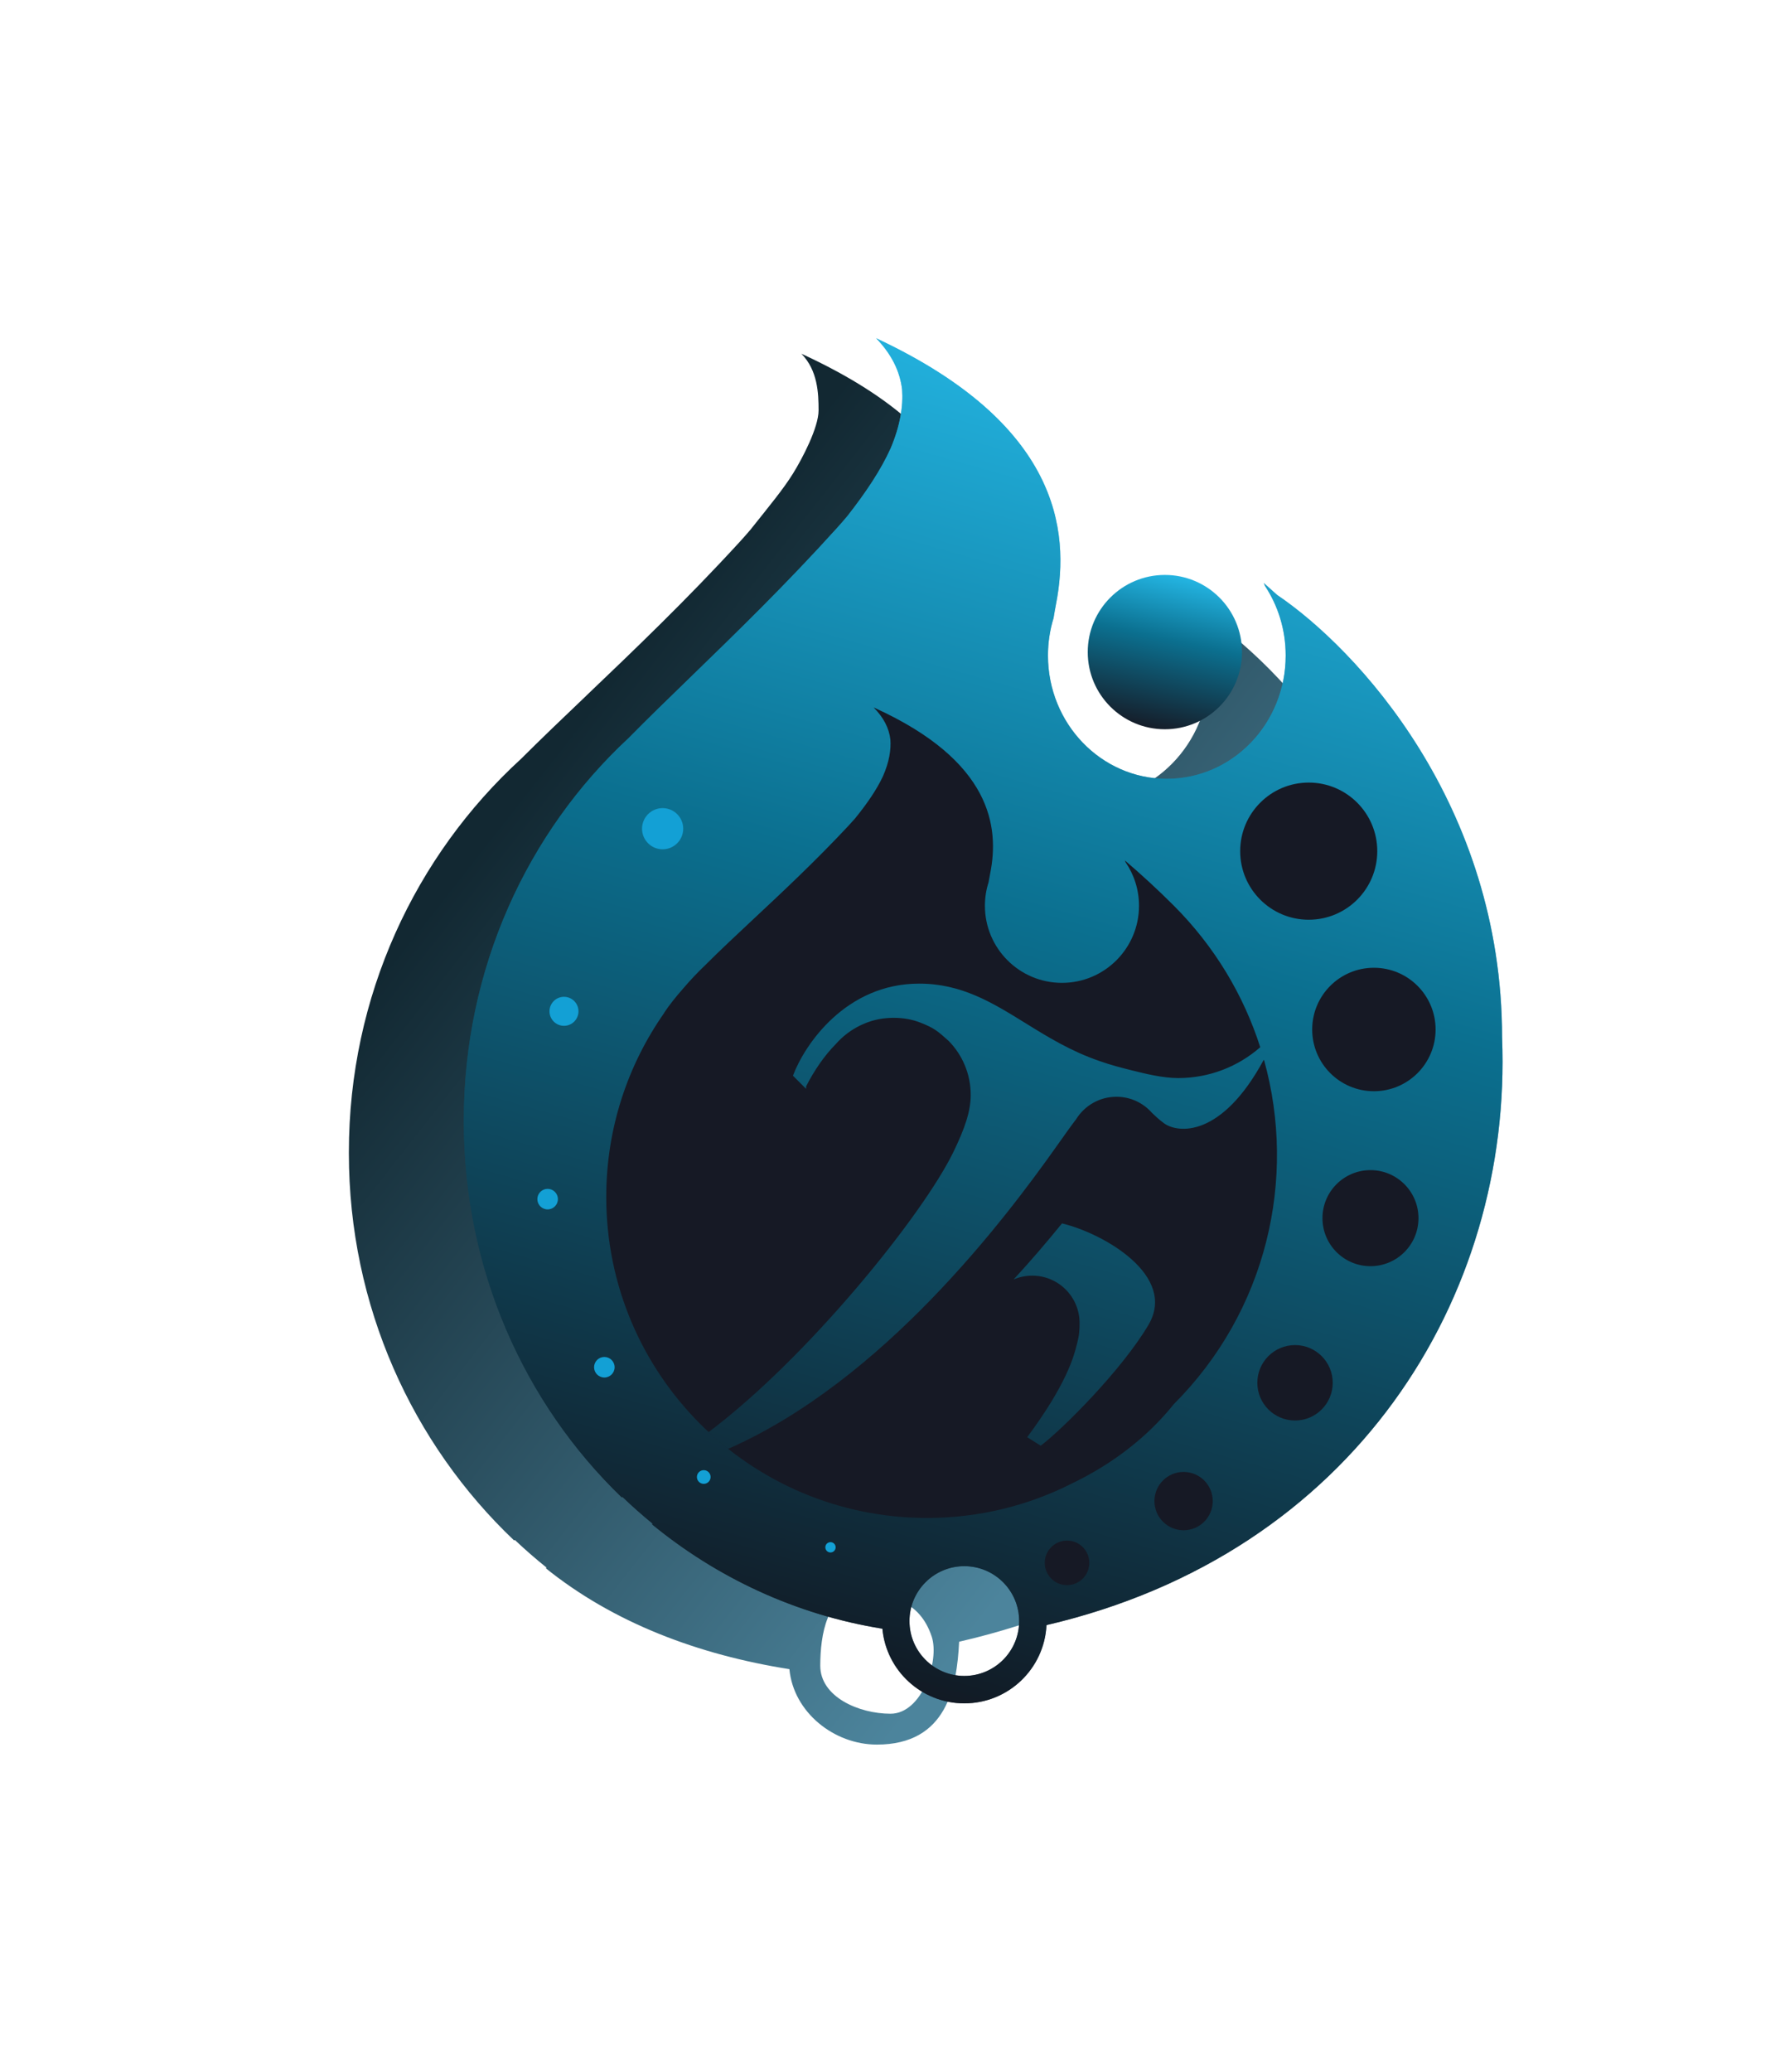 <svg width="42" height="49" viewBox="0 0 42 49" fill="none" xmlns="http://www.w3.org/2000/svg">
<g filter="url(#filter0_d_370_20184)">
<path fill-rule="evenodd" clip-rule="evenodd" d="M14.63 36.7C16.256 38.019 18.279 38.772 20.424 39.111C20.52 40.13 21.479 40.895 22.493 40.895C24.156 40.895 24.387 39.523 24.44 38.462C32.053 36.713 35.638 30.791 35.379 24.464C35.379 18.775 32.102 15.397 30.135 14.089C30.025 13.991 29.915 13.894 29.805 13.798C29.815 13.822 29.825 13.846 29.834 13.87C30.158 14.352 30.347 14.935 30.347 15.564C30.347 17.223 29.03 18.567 27.404 18.567C25.779 18.567 24.462 17.223 24.462 15.564C24.462 15.246 24.51 14.94 24.6 14.653C24.618 14.541 24.639 14.425 24.663 14.303C25.016 12.5 25.213 10.095 20.77 8.028L20.742 8.009C20.75 8.015 20.757 8.02 20.765 8.026L20.708 8C21.094 8.394 21.114 8.933 21.114 9.339C21.114 9.744 20.73 10.479 20.505 10.839C20.281 11.199 19.959 11.588 19.498 12.166C19.416 12.262 19.33 12.36 19.239 12.459C17.985 13.827 16.731 15.024 15.613 16.091L15.613 16.092C15.062 16.617 14.545 17.111 14.077 17.578C11.575 19.865 10 23.188 10 26.886V26.91C10 30.526 11.505 33.784 13.91 36.067L13.927 36.055C14.169 36.284 14.421 36.503 14.681 36.712C14.673 36.715 14.666 36.719 14.658 36.722L14.655 36.719L14.63 36.7ZM22.817 40.165C23.567 40.165 23.98 38.908 23.791 38.34C23.507 37.488 22.817 37.337 22.067 37.337C21.317 37.337 21.154 38.291 21.154 39.029C21.154 39.767 22.067 40.165 22.817 40.165Z" fill="url(#paint0_linear_370_20184)"/>
</g>
<g filter="url(#filter1_f_370_20184)">
<path fill-rule="evenodd" clip-rule="evenodd" d="M15.399 36.029C16.953 37.311 18.828 38.192 20.879 38.521C20.97 39.511 21.803 40.287 22.817 40.287C23.86 40.287 24.712 39.467 24.762 38.436C32.039 36.739 35.79 30.685 35.542 24.54C35.542 19.016 32.099 15.341 30.219 14.071C30.114 13.976 30.009 13.882 29.904 13.789C29.913 13.812 29.923 13.835 29.932 13.858C30.241 14.326 30.422 14.893 30.422 15.504C30.422 17.114 29.163 18.42 27.609 18.42C26.056 18.42 24.797 17.114 24.797 15.504C24.797 15.195 24.843 14.898 24.929 14.619C24.946 14.51 24.966 14.397 24.989 14.279C25.327 12.528 25.038 10.034 20.791 8.028L20.765 8.009C20.772 8.014 20.779 8.02 20.786 8.025L20.732 8C21.101 8.383 21.295 8.786 21.345 9.211C21.373 9.597 21.305 10.062 21.074 10.605C20.847 11.11 20.493 11.642 20.052 12.204C19.974 12.297 19.892 12.392 19.805 12.488C18.606 13.816 17.408 14.979 16.339 16.015L16.338 16.016C15.812 16.526 15.318 17.005 14.871 17.459C12.479 19.68 10.974 22.907 10.974 26.499V26.522C10.974 30.034 12.412 33.198 14.711 35.415L14.727 35.403C14.959 35.626 15.199 35.839 15.447 36.041L15.426 36.051L15.423 36.049L15.399 36.029ZM22.817 39.638C23.534 39.638 24.115 39.057 24.115 38.34C24.115 37.623 23.534 37.042 22.817 37.042C22.101 37.042 21.52 37.623 21.52 38.34C21.52 39.057 22.101 39.638 22.817 39.638Z" fill="url(#paint1_linear_370_20184)" fill-opacity="0.62"/>
</g>
<path fill-rule="evenodd" clip-rule="evenodd" d="M15.399 36.029C16.953 37.311 18.828 38.192 20.879 38.521C20.97 39.511 21.803 40.287 22.817 40.287C23.86 40.287 24.712 39.467 24.762 38.436C32.039 36.739 35.79 30.685 35.542 24.54C35.542 19.016 32.099 15.341 30.219 14.071C30.114 13.976 30.009 13.882 29.904 13.789C29.913 13.812 29.923 13.835 29.932 13.858C30.241 14.326 30.422 14.893 30.422 15.504C30.422 17.114 29.163 18.42 27.609 18.42C26.056 18.42 24.797 17.114 24.797 15.504C24.797 15.195 24.843 14.898 24.929 14.619C24.946 14.51 24.966 14.397 24.989 14.279C25.327 12.528 25.038 10.034 20.791 8.028L20.765 8.009C20.772 8.014 20.779 8.02 20.786 8.025L20.732 8C21.101 8.383 21.295 8.786 21.345 9.211C21.373 9.597 21.305 10.062 21.074 10.605C20.847 11.11 20.493 11.642 20.052 12.204C19.974 12.297 19.892 12.392 19.805 12.488C18.606 13.816 17.408 14.979 16.339 16.015L16.338 16.016C15.812 16.526 15.318 17.005 14.871 17.459C12.479 19.68 10.974 22.907 10.974 26.499V26.522C10.974 30.034 12.412 33.198 14.711 35.415L14.727 35.403C14.959 35.626 15.199 35.839 15.447 36.041L15.426 36.051L15.423 36.049L15.399 36.029ZM22.817 39.638C23.534 39.638 24.115 39.057 24.115 38.34C24.115 37.623 23.534 37.042 22.817 37.042C22.101 37.042 21.52 37.623 21.52 38.34C21.52 39.057 22.101 39.638 22.817 39.638Z" fill="url(#paint2_linear_370_20184)"/>
<circle cx="27.563" cy="15.423" r="1.825" fill="url(#paint3_linear_370_20184)"/>
<g filter="url(#filter2_di_370_20184)">
<path fill-rule="evenodd" clip-rule="evenodd" d="M25.924 34.53C24.892 35.055 23.724 35.351 22.487 35.351C18.295 35.351 14.896 31.952 14.896 27.759C14.896 26.137 15.405 24.634 16.271 23.401L16.265 23.404C16.387 23.221 16.538 23.031 16.712 22.833C16.88 22.636 17.058 22.447 17.246 22.268C17.58 21.934 17.962 21.577 18.374 21.191C19.067 20.544 19.844 19.817 20.621 18.986C20.677 18.926 20.73 18.867 20.781 18.809C21.067 18.457 21.296 18.125 21.443 17.809C21.593 17.47 21.637 17.179 21.619 16.938C21.587 16.672 21.461 16.42 21.222 16.181L21.257 16.197L21.243 16.186L21.26 16.198C24.013 17.453 24.2 19.011 23.981 20.106C23.966 20.18 23.953 20.25 23.942 20.318C23.886 20.493 23.856 20.679 23.856 20.872C23.856 21.878 24.672 22.695 25.679 22.695C26.686 22.695 27.502 21.878 27.502 20.872C27.502 20.49 27.385 20.136 27.185 19.843C27.179 19.828 27.173 19.814 27.167 19.799C27.556 20.131 27.945 20.488 28.325 20.868C29.297 21.84 29.979 22.992 30.371 24.217C29.851 24.672 29.171 24.947 28.427 24.947C28.061 24.947 27.622 24.837 27.368 24.773L27.368 24.773L27.341 24.767L27.341 24.767C27.092 24.704 26.843 24.642 26.556 24.54C25.884 24.308 25.335 23.97 24.813 23.646C24.03 23.162 23.304 22.713 22.301 22.713C20.559 22.713 19.584 24.165 19.314 24.891L19.625 25.202V25.143C19.819 24.763 20.057 24.416 20.328 24.142C20.492 23.956 20.693 23.803 20.919 23.696C21.146 23.589 21.367 23.531 21.643 23.523C21.661 23.523 21.679 23.522 21.697 23.522C21.921 23.522 22.137 23.559 22.334 23.637C22.654 23.763 22.736 23.833 22.997 24.067C23.321 24.396 23.52 24.848 23.52 25.345C23.52 25.732 23.381 26.137 23.11 26.696C22.386 28.185 19.669 31.555 17.319 33.319C17.468 33.457 17.623 33.59 17.782 33.716C21.445 32.103 24.319 28.3 25.548 26.565L25.548 26.565L25.548 26.565C25.741 26.293 25.897 26.072 26.015 25.919C26.213 25.601 26.566 25.389 26.968 25.389C27.303 25.389 27.604 25.536 27.809 25.77C27.878 25.837 27.968 25.922 28.087 26.011C28.419 26.26 29.456 26.36 30.452 24.518L30.463 24.528C31.24 27.329 30.528 30.457 28.325 32.66C27.695 33.446 26.865 34.078 25.924 34.53ZM24.976 29.62C24.82 29.62 24.671 29.652 24.535 29.71C24.953 29.257 25.336 28.808 25.68 28.384C26.69 28.628 28.404 29.63 27.728 30.78C27.106 31.838 25.708 33.238 25.177 33.642L24.856 33.441C25.794 32.181 25.963 31.516 26.024 31.275L26.034 31.238C26.088 31.034 26.096 30.903 26.096 30.74C26.096 30.122 25.595 29.62 24.976 29.62Z" fill="#161925"/>
</g>
<g filter="url(#filter3_di_370_20184)">
<circle cx="31.335" cy="19.763" r="1.622" fill="#161925"/>
<circle cx="32.877" cy="23.981" r="1.46" fill="#161925"/>
<circle cx="32.796" cy="28.443" r="1.136" fill="#161925"/>
<circle cx="31.011" cy="32.337" r="0.892" fill="#161925"/>
<circle cx="28.374" cy="35.135" r="0.69" fill="#161925"/>
<circle cx="25.616" cy="36.596" r="0.527" fill="#161925"/>
</g>
<g filter="url(#filter4_dddddd_370_20184)">
<circle r="0.343" transform="matrix(-1.19249e-08 1 1 1.19249e-08 13.345 23.919)" fill="#13A0D5"/>
</g>
<g filter="url(#filter5_dddddd_370_20184)">
<circle r="0.243" transform="matrix(-1.19249e-08 1 1 1.19249e-08 12.958 28.361)" fill="#13A0D5"/>
</g>
<g filter="url(#filter6_dddddd_370_20184)">
<circle r="0.243" transform="matrix(-1.19249e-08 1 1 1.19249e-08 14.3 32.337)" fill="#13A0D5"/>
</g>
<g filter="url(#filter7_dddddd_370_20184)">
<circle r="0.162" transform="matrix(-1.19249e-08 1 1 1.19249e-08 16.652 34.933)" fill="#13A0D5"/>
</g>
<g filter="url(#filter8_dddddd_370_20184)">
<circle r="0.122" transform="matrix(-1.19249e-08 1 1 1.19249e-08 19.651 36.596)" fill="#13A0D5"/>
</g>
<g filter="url(#filter9_dddddd_370_20184)">
<circle r="0.487" transform="matrix(-1.19249e-08 1 1 1.19249e-08 15.679 19.6)" fill="#13A0D5"/>
</g>
<defs>
<filter id="filter0_d_370_20184" x="0.725" y="0.837" width="40.452" height="47.956" filterUnits="userSpaceOnUse" color-interpolation-filters="sRGB">
<feFlood flood-opacity="0" result="BackgroundImageFix"/>
<feColorMatrix in="SourceAlpha" type="matrix" values="0 0 0 0 0 0 0 0 0 0 0 0 0 0 0 0 0 0 127 0" result="hardAlpha"/>
<feOffset dx="-1.745" dy="0.367"/>
<feGaussianBlur stdDeviation="3.765"/>
<feComposite in2="hardAlpha" operator="out"/>
<feColorMatrix type="matrix" values="0 0 0 0 0.094 0 0 0 0 0.58 0 0 0 0 0.737 0 0 0 0.14 0"/>
<feBlend mode="normal" in2="BackgroundImageFix" result="effect1_dropShadow_370_20184"/>
<feBlend mode="normal" in="SourceGraphic" in2="effect1_dropShadow_370_20184" result="shape"/>
</filter>
<filter id="filter1_f_370_20184" x="10.239" y="7.265" width="26.049" height="33.756" filterUnits="userSpaceOnUse" color-interpolation-filters="sRGB">
<feFlood flood-opacity="0" result="BackgroundImageFix"/>
<feBlend mode="normal" in="SourceGraphic" in2="BackgroundImageFix" result="shape"/>
<feGaussianBlur stdDeviation="0.367" result="effect1_foregroundBlur_370_20184"/>
</filter>
<filter id="filter2_di_370_20184" x="14.529" y="16.181" width="16.238" height="19.537" filterUnits="userSpaceOnUse" color-interpolation-filters="sRGB">
<feFlood flood-opacity="0" result="BackgroundImageFix"/>
<feColorMatrix in="SourceAlpha" type="matrix" values="0 0 0 0 0 0 0 0 0 0 0 0 0 0 0 0 0 0 127 0" result="hardAlpha"/>
<feOffset dx="-0.184" dy="0.184"/>
<feGaussianBlur stdDeviation="0.092"/>
<feComposite in2="hardAlpha" operator="out"/>
<feColorMatrix type="matrix" values="0 0 0 0 0 0 0 0 0 0 0 0 0 0 0 0 0 0 0.3 0"/>
<feBlend mode="normal" in2="BackgroundImageFix" result="effect1_dropShadow_370_20184"/>
<feBlend mode="normal" in="SourceGraphic" in2="effect1_dropShadow_370_20184" result="shape"/>
<feColorMatrix in="SourceAlpha" type="matrix" values="0 0 0 0 0 0 0 0 0 0 0 0 0 0 0 0 0 0 127 0" result="hardAlpha"/>
<feOffset dx="-0.367" dy="0.367"/>
<feGaussianBlur stdDeviation="0.321"/>
<feComposite in2="hardAlpha" operator="arithmetic" k2="-1" k3="1"/>
<feColorMatrix type="matrix" values="0 0 0 0 0.167 0 0 0 0 0.19 0 0 0 0 0.267 0 0 0 1 0"/>
<feBlend mode="normal" in2="shape" result="effect2_innerShadow_370_20184"/>
</filter>
<filter id="filter3_di_370_20184" x="24.721" y="18.141" width="9.615" height="19.35" filterUnits="userSpaceOnUse" color-interpolation-filters="sRGB">
<feFlood flood-opacity="0" result="BackgroundImageFix"/>
<feColorMatrix in="SourceAlpha" type="matrix" values="0 0 0 0 0 0 0 0 0 0 0 0 0 0 0 0 0 0 127 0" result="hardAlpha"/>
<feOffset dx="-0.184" dy="0.184"/>
<feGaussianBlur stdDeviation="0.092"/>
<feComposite in2="hardAlpha" operator="out"/>
<feColorMatrix type="matrix" values="0 0 0 0 0 0 0 0 0 0 0 0 0 0 0 0 0 0 0.3 0"/>
<feBlend mode="normal" in2="BackgroundImageFix" result="effect1_dropShadow_370_20184"/>
<feBlend mode="normal" in="SourceGraphic" in2="effect1_dropShadow_370_20184" result="shape"/>
<feColorMatrix in="SourceAlpha" type="matrix" values="0 0 0 0 0 0 0 0 0 0 0 0 0 0 0 0 0 0 127 0" result="hardAlpha"/>
<feOffset dx="-0.184" dy="0.184"/>
<feGaussianBlur stdDeviation="0.23"/>
<feComposite in2="hardAlpha" operator="arithmetic" k2="-1" k3="1"/>
<feColorMatrix type="matrix" values="0 0 0 0 0.35 0 0 0 0 0.367 0 0 0 0 0.467 0 0 0 1 0"/>
<feBlend mode="normal" in2="shape" result="effect2_innerShadow_370_20184"/>
</filter>
<filter id="filter4_dddddd_370_20184" x="10.503" y="21.076" width="5.684" height="5.684" filterUnits="userSpaceOnUse" color-interpolation-filters="sRGB">
<feFlood flood-opacity="0" result="BackgroundImageFix"/>
<feColorMatrix in="SourceAlpha" type="matrix" values="0 0 0 0 0 0 0 0 0 0 0 0 0 0 0 0 0 0 127 0" result="hardAlpha"/>
<feOffset/>
<feGaussianBlur stdDeviation="0.03"/>
<feColorMatrix type="matrix" values="0 0 0 0 0.075 0 0 0 0 0.627 0 0 0 0 0.831 0 0 0 1 0"/>
<feBlend mode="normal" in2="BackgroundImageFix" result="effect1_dropShadow_370_20184"/>
<feColorMatrix in="SourceAlpha" type="matrix" values="0 0 0 0 0 0 0 0 0 0 0 0 0 0 0 0 0 0 127 0" result="hardAlpha"/>
<feOffset/>
<feGaussianBlur stdDeviation="0.059"/>
<feColorMatrix type="matrix" values="0 0 0 0 0.075 0 0 0 0 0.627 0 0 0 0 0.831 0 0 0 1 0"/>
<feBlend mode="normal" in2="effect1_dropShadow_370_20184" result="effect2_dropShadow_370_20184"/>
<feColorMatrix in="SourceAlpha" type="matrix" values="0 0 0 0 0 0 0 0 0 0 0 0 0 0 0 0 0 0 127 0" result="hardAlpha"/>
<feOffset/>
<feGaussianBlur stdDeviation="0.208"/>
<feColorMatrix type="matrix" values="0 0 0 0 0.075 0 0 0 0 0.627 0 0 0 0 0.831 0 0 0 1 0"/>
<feBlend mode="normal" in2="effect2_dropShadow_370_20184" result="effect3_dropShadow_370_20184"/>
<feColorMatrix in="SourceAlpha" type="matrix" values="0 0 0 0 0 0 0 0 0 0 0 0 0 0 0 0 0 0 127 0" result="hardAlpha"/>
<feOffset/>
<feGaussianBlur stdDeviation="0.416"/>
<feColorMatrix type="matrix" values="0 0 0 0 0.075 0 0 0 0 0.627 0 0 0 0 0.831 0 0 0 1 0"/>
<feBlend mode="normal" in2="effect3_dropShadow_370_20184" result="effect4_dropShadow_370_20184"/>
<feColorMatrix in="SourceAlpha" type="matrix" values="0 0 0 0 0 0 0 0 0 0 0 0 0 0 0 0 0 0 127 0" result="hardAlpha"/>
<feOffset/>
<feGaussianBlur stdDeviation="0.714"/>
<feColorMatrix type="matrix" values="0 0 0 0 0.075 0 0 0 0 0.627 0 0 0 0 0.831 0 0 0 1 0"/>
<feBlend mode="normal" in2="effect4_dropShadow_370_20184" result="effect5_dropShadow_370_20184"/>
<feColorMatrix in="SourceAlpha" type="matrix" values="0 0 0 0 0 0 0 0 0 0 0 0 0 0 0 0 0 0 127 0" result="hardAlpha"/>
<feOffset/>
<feGaussianBlur stdDeviation="1.249"/>
<feColorMatrix type="matrix" values="0 0 0 0 0.075 0 0 0 0 0.627 0 0 0 0 0.831 0 0 0 1 0"/>
<feBlend mode="normal" in2="effect5_dropShadow_370_20184" result="effect6_dropShadow_370_20184"/>
<feBlend mode="normal" in="SourceGraphic" in2="effect6_dropShadow_370_20184" result="shape"/>
</filter>
<filter id="filter5_dddddd_370_20184" x="10.216" y="25.619" width="5.485" height="5.484" filterUnits="userSpaceOnUse" color-interpolation-filters="sRGB">
<feFlood flood-opacity="0" result="BackgroundImageFix"/>
<feColorMatrix in="SourceAlpha" type="matrix" values="0 0 0 0 0 0 0 0 0 0 0 0 0 0 0 0 0 0 127 0" result="hardAlpha"/>
<feOffset/>
<feGaussianBlur stdDeviation="0.03"/>
<feColorMatrix type="matrix" values="0 0 0 0 0.075 0 0 0 0 0.627 0 0 0 0 0.831 0 0 0 1 0"/>
<feBlend mode="normal" in2="BackgroundImageFix" result="effect1_dropShadow_370_20184"/>
<feColorMatrix in="SourceAlpha" type="matrix" values="0 0 0 0 0 0 0 0 0 0 0 0 0 0 0 0 0 0 127 0" result="hardAlpha"/>
<feOffset/>
<feGaussianBlur stdDeviation="0.059"/>
<feColorMatrix type="matrix" values="0 0 0 0 0.075 0 0 0 0 0.627 0 0 0 0 0.831 0 0 0 1 0"/>
<feBlend mode="normal" in2="effect1_dropShadow_370_20184" result="effect2_dropShadow_370_20184"/>
<feColorMatrix in="SourceAlpha" type="matrix" values="0 0 0 0 0 0 0 0 0 0 0 0 0 0 0 0 0 0 127 0" result="hardAlpha"/>
<feOffset/>
<feGaussianBlur stdDeviation="0.208"/>
<feColorMatrix type="matrix" values="0 0 0 0 0.075 0 0 0 0 0.627 0 0 0 0 0.831 0 0 0 1 0"/>
<feBlend mode="normal" in2="effect2_dropShadow_370_20184" result="effect3_dropShadow_370_20184"/>
<feColorMatrix in="SourceAlpha" type="matrix" values="0 0 0 0 0 0 0 0 0 0 0 0 0 0 0 0 0 0 127 0" result="hardAlpha"/>
<feOffset/>
<feGaussianBlur stdDeviation="0.416"/>
<feColorMatrix type="matrix" values="0 0 0 0 0.075 0 0 0 0 0.627 0 0 0 0 0.831 0 0 0 1 0"/>
<feBlend mode="normal" in2="effect3_dropShadow_370_20184" result="effect4_dropShadow_370_20184"/>
<feColorMatrix in="SourceAlpha" type="matrix" values="0 0 0 0 0 0 0 0 0 0 0 0 0 0 0 0 0 0 127 0" result="hardAlpha"/>
<feOffset/>
<feGaussianBlur stdDeviation="0.714"/>
<feColorMatrix type="matrix" values="0 0 0 0 0.075 0 0 0 0 0.627 0 0 0 0 0.831 0 0 0 1 0"/>
<feBlend mode="normal" in2="effect4_dropShadow_370_20184" result="effect5_dropShadow_370_20184"/>
<feColorMatrix in="SourceAlpha" type="matrix" values="0 0 0 0 0 0 0 0 0 0 0 0 0 0 0 0 0 0 127 0" result="hardAlpha"/>
<feOffset/>
<feGaussianBlur stdDeviation="1.249"/>
<feColorMatrix type="matrix" values="0 0 0 0 0.075 0 0 0 0 0.627 0 0 0 0 0.831 0 0 0 1 0"/>
<feBlend mode="normal" in2="effect5_dropShadow_370_20184" result="effect6_dropShadow_370_20184"/>
<feBlend mode="normal" in="SourceGraphic" in2="effect6_dropShadow_370_20184" result="shape"/>
</filter>
<filter id="filter6_dddddd_370_20184" x="11.557" y="29.595" width="5.485" height="5.484" filterUnits="userSpaceOnUse" color-interpolation-filters="sRGB">
<feFlood flood-opacity="0" result="BackgroundImageFix"/>
<feColorMatrix in="SourceAlpha" type="matrix" values="0 0 0 0 0 0 0 0 0 0 0 0 0 0 0 0 0 0 127 0" result="hardAlpha"/>
<feOffset/>
<feGaussianBlur stdDeviation="0.03"/>
<feColorMatrix type="matrix" values="0 0 0 0 0.075 0 0 0 0 0.627 0 0 0 0 0.831 0 0 0 1 0"/>
<feBlend mode="normal" in2="BackgroundImageFix" result="effect1_dropShadow_370_20184"/>
<feColorMatrix in="SourceAlpha" type="matrix" values="0 0 0 0 0 0 0 0 0 0 0 0 0 0 0 0 0 0 127 0" result="hardAlpha"/>
<feOffset/>
<feGaussianBlur stdDeviation="0.059"/>
<feColorMatrix type="matrix" values="0 0 0 0 0.075 0 0 0 0 0.627 0 0 0 0 0.831 0 0 0 1 0"/>
<feBlend mode="normal" in2="effect1_dropShadow_370_20184" result="effect2_dropShadow_370_20184"/>
<feColorMatrix in="SourceAlpha" type="matrix" values="0 0 0 0 0 0 0 0 0 0 0 0 0 0 0 0 0 0 127 0" result="hardAlpha"/>
<feOffset/>
<feGaussianBlur stdDeviation="0.208"/>
<feColorMatrix type="matrix" values="0 0 0 0 0.075 0 0 0 0 0.627 0 0 0 0 0.831 0 0 0 1 0"/>
<feBlend mode="normal" in2="effect2_dropShadow_370_20184" result="effect3_dropShadow_370_20184"/>
<feColorMatrix in="SourceAlpha" type="matrix" values="0 0 0 0 0 0 0 0 0 0 0 0 0 0 0 0 0 0 127 0" result="hardAlpha"/>
<feOffset/>
<feGaussianBlur stdDeviation="0.416"/>
<feColorMatrix type="matrix" values="0 0 0 0 0.075 0 0 0 0 0.627 0 0 0 0 0.831 0 0 0 1 0"/>
<feBlend mode="normal" in2="effect3_dropShadow_370_20184" result="effect4_dropShadow_370_20184"/>
<feColorMatrix in="SourceAlpha" type="matrix" values="0 0 0 0 0 0 0 0 0 0 0 0 0 0 0 0 0 0 127 0" result="hardAlpha"/>
<feOffset/>
<feGaussianBlur stdDeviation="0.714"/>
<feColorMatrix type="matrix" values="0 0 0 0 0.075 0 0 0 0 0.627 0 0 0 0 0.831 0 0 0 1 0"/>
<feBlend mode="normal" in2="effect4_dropShadow_370_20184" result="effect5_dropShadow_370_20184"/>
<feColorMatrix in="SourceAlpha" type="matrix" values="0 0 0 0 0 0 0 0 0 0 0 0 0 0 0 0 0 0 127 0" result="hardAlpha"/>
<feOffset/>
<feGaussianBlur stdDeviation="1.249"/>
<feColorMatrix type="matrix" values="0 0 0 0 0.075 0 0 0 0 0.627 0 0 0 0 0.831 0 0 0 1 0"/>
<feBlend mode="normal" in2="effect5_dropShadow_370_20184" result="effect6_dropShadow_370_20184"/>
<feBlend mode="normal" in="SourceGraphic" in2="effect6_dropShadow_370_20184" result="shape"/>
</filter>
<filter id="filter7_dddddd_370_20184" x="13.991" y="32.272" width="5.322" height="5.322" filterUnits="userSpaceOnUse" color-interpolation-filters="sRGB">
<feFlood flood-opacity="0" result="BackgroundImageFix"/>
<feColorMatrix in="SourceAlpha" type="matrix" values="0 0 0 0 0 0 0 0 0 0 0 0 0 0 0 0 0 0 127 0" result="hardAlpha"/>
<feOffset/>
<feGaussianBlur stdDeviation="0.03"/>
<feColorMatrix type="matrix" values="0 0 0 0 0.075 0 0 0 0 0.627 0 0 0 0 0.831 0 0 0 1 0"/>
<feBlend mode="normal" in2="BackgroundImageFix" result="effect1_dropShadow_370_20184"/>
<feColorMatrix in="SourceAlpha" type="matrix" values="0 0 0 0 0 0 0 0 0 0 0 0 0 0 0 0 0 0 127 0" result="hardAlpha"/>
<feOffset/>
<feGaussianBlur stdDeviation="0.059"/>
<feColorMatrix type="matrix" values="0 0 0 0 0.075 0 0 0 0 0.627 0 0 0 0 0.831 0 0 0 1 0"/>
<feBlend mode="normal" in2="effect1_dropShadow_370_20184" result="effect2_dropShadow_370_20184"/>
<feColorMatrix in="SourceAlpha" type="matrix" values="0 0 0 0 0 0 0 0 0 0 0 0 0 0 0 0 0 0 127 0" result="hardAlpha"/>
<feOffset/>
<feGaussianBlur stdDeviation="0.208"/>
<feColorMatrix type="matrix" values="0 0 0 0 0.075 0 0 0 0 0.627 0 0 0 0 0.831 0 0 0 1 0"/>
<feBlend mode="normal" in2="effect2_dropShadow_370_20184" result="effect3_dropShadow_370_20184"/>
<feColorMatrix in="SourceAlpha" type="matrix" values="0 0 0 0 0 0 0 0 0 0 0 0 0 0 0 0 0 0 127 0" result="hardAlpha"/>
<feOffset/>
<feGaussianBlur stdDeviation="0.416"/>
<feColorMatrix type="matrix" values="0 0 0 0 0.075 0 0 0 0 0.627 0 0 0 0 0.831 0 0 0 1 0"/>
<feBlend mode="normal" in2="effect3_dropShadow_370_20184" result="effect4_dropShadow_370_20184"/>
<feColorMatrix in="SourceAlpha" type="matrix" values="0 0 0 0 0 0 0 0 0 0 0 0 0 0 0 0 0 0 127 0" result="hardAlpha"/>
<feOffset/>
<feGaussianBlur stdDeviation="0.714"/>
<feColorMatrix type="matrix" values="0 0 0 0 0.075 0 0 0 0 0.627 0 0 0 0 0.831 0 0 0 1 0"/>
<feBlend mode="normal" in2="effect4_dropShadow_370_20184" result="effect5_dropShadow_370_20184"/>
<feColorMatrix in="SourceAlpha" type="matrix" values="0 0 0 0 0 0 0 0 0 0 0 0 0 0 0 0 0 0 127 0" result="hardAlpha"/>
<feOffset/>
<feGaussianBlur stdDeviation="1.249"/>
<feColorMatrix type="matrix" values="0 0 0 0 0.075 0 0 0 0 0.627 0 0 0 0 0.831 0 0 0 1 0"/>
<feBlend mode="normal" in2="effect5_dropShadow_370_20184" result="effect6_dropShadow_370_20184"/>
<feBlend mode="normal" in="SourceGraphic" in2="effect6_dropShadow_370_20184" result="shape"/>
</filter>
<filter id="filter8_dddddd_370_20184" x="17.03" y="33.976" width="5.241" height="5.241" filterUnits="userSpaceOnUse" color-interpolation-filters="sRGB">
<feFlood flood-opacity="0" result="BackgroundImageFix"/>
<feColorMatrix in="SourceAlpha" type="matrix" values="0 0 0 0 0 0 0 0 0 0 0 0 0 0 0 0 0 0 127 0" result="hardAlpha"/>
<feOffset/>
<feGaussianBlur stdDeviation="0.03"/>
<feColorMatrix type="matrix" values="0 0 0 0 0.075 0 0 0 0 0.627 0 0 0 0 0.831 0 0 0 1 0"/>
<feBlend mode="normal" in2="BackgroundImageFix" result="effect1_dropShadow_370_20184"/>
<feColorMatrix in="SourceAlpha" type="matrix" values="0 0 0 0 0 0 0 0 0 0 0 0 0 0 0 0 0 0 127 0" result="hardAlpha"/>
<feOffset/>
<feGaussianBlur stdDeviation="0.059"/>
<feColorMatrix type="matrix" values="0 0 0 0 0.075 0 0 0 0 0.627 0 0 0 0 0.831 0 0 0 1 0"/>
<feBlend mode="normal" in2="effect1_dropShadow_370_20184" result="effect2_dropShadow_370_20184"/>
<feColorMatrix in="SourceAlpha" type="matrix" values="0 0 0 0 0 0 0 0 0 0 0 0 0 0 0 0 0 0 127 0" result="hardAlpha"/>
<feOffset/>
<feGaussianBlur stdDeviation="0.208"/>
<feColorMatrix type="matrix" values="0 0 0 0 0.075 0 0 0 0 0.627 0 0 0 0 0.831 0 0 0 1 0"/>
<feBlend mode="normal" in2="effect2_dropShadow_370_20184" result="effect3_dropShadow_370_20184"/>
<feColorMatrix in="SourceAlpha" type="matrix" values="0 0 0 0 0 0 0 0 0 0 0 0 0 0 0 0 0 0 127 0" result="hardAlpha"/>
<feOffset/>
<feGaussianBlur stdDeviation="0.416"/>
<feColorMatrix type="matrix" values="0 0 0 0 0.075 0 0 0 0 0.627 0 0 0 0 0.831 0 0 0 1 0"/>
<feBlend mode="normal" in2="effect3_dropShadow_370_20184" result="effect4_dropShadow_370_20184"/>
<feColorMatrix in="SourceAlpha" type="matrix" values="0 0 0 0 0 0 0 0 0 0 0 0 0 0 0 0 0 0 127 0" result="hardAlpha"/>
<feOffset/>
<feGaussianBlur stdDeviation="0.714"/>
<feColorMatrix type="matrix" values="0 0 0 0 0.075 0 0 0 0 0.627 0 0 0 0 0.831 0 0 0 1 0"/>
<feBlend mode="normal" in2="effect4_dropShadow_370_20184" result="effect5_dropShadow_370_20184"/>
<feColorMatrix in="SourceAlpha" type="matrix" values="0 0 0 0 0 0 0 0 0 0 0 0 0 0 0 0 0 0 127 0" result="hardAlpha"/>
<feOffset/>
<feGaussianBlur stdDeviation="1.249"/>
<feColorMatrix type="matrix" values="0 0 0 0 0.075 0 0 0 0 0.627 0 0 0 0 0.831 0 0 0 1 0"/>
<feBlend mode="normal" in2="effect5_dropShadow_370_20184" result="effect6_dropShadow_370_20184"/>
<feBlend mode="normal" in="SourceGraphic" in2="effect6_dropShadow_370_20184" result="shape"/>
</filter>
<filter id="filter9_dddddd_370_20184" x="12.693" y="16.614" width="5.971" height="5.971" filterUnits="userSpaceOnUse" color-interpolation-filters="sRGB">
<feFlood flood-opacity="0" result="BackgroundImageFix"/>
<feColorMatrix in="SourceAlpha" type="matrix" values="0 0 0 0 0 0 0 0 0 0 0 0 0 0 0 0 0 0 127 0" result="hardAlpha"/>
<feOffset/>
<feGaussianBlur stdDeviation="0.03"/>
<feColorMatrix type="matrix" values="0 0 0 0 0.075 0 0 0 0 0.627 0 0 0 0 0.831 0 0 0 1 0"/>
<feBlend mode="normal" in2="BackgroundImageFix" result="effect1_dropShadow_370_20184"/>
<feColorMatrix in="SourceAlpha" type="matrix" values="0 0 0 0 0 0 0 0 0 0 0 0 0 0 0 0 0 0 127 0" result="hardAlpha"/>
<feOffset/>
<feGaussianBlur stdDeviation="0.059"/>
<feColorMatrix type="matrix" values="0 0 0 0 0.075 0 0 0 0 0.627 0 0 0 0 0.831 0 0 0 1 0"/>
<feBlend mode="normal" in2="effect1_dropShadow_370_20184" result="effect2_dropShadow_370_20184"/>
<feColorMatrix in="SourceAlpha" type="matrix" values="0 0 0 0 0 0 0 0 0 0 0 0 0 0 0 0 0 0 127 0" result="hardAlpha"/>
<feOffset/>
<feGaussianBlur stdDeviation="0.208"/>
<feColorMatrix type="matrix" values="0 0 0 0 0.075 0 0 0 0 0.627 0 0 0 0 0.831 0 0 0 1 0"/>
<feBlend mode="normal" in2="effect2_dropShadow_370_20184" result="effect3_dropShadow_370_20184"/>
<feColorMatrix in="SourceAlpha" type="matrix" values="0 0 0 0 0 0 0 0 0 0 0 0 0 0 0 0 0 0 127 0" result="hardAlpha"/>
<feOffset/>
<feGaussianBlur stdDeviation="0.416"/>
<feColorMatrix type="matrix" values="0 0 0 0 0.075 0 0 0 0 0.627 0 0 0 0 0.831 0 0 0 1 0"/>
<feBlend mode="normal" in2="effect3_dropShadow_370_20184" result="effect4_dropShadow_370_20184"/>
<feColorMatrix in="SourceAlpha" type="matrix" values="0 0 0 0 0 0 0 0 0 0 0 0 0 0 0 0 0 0 127 0" result="hardAlpha"/>
<feOffset/>
<feGaussianBlur stdDeviation="0.714"/>
<feColorMatrix type="matrix" values="0 0 0 0 0.075 0 0 0 0 0.627 0 0 0 0 0.831 0 0 0 1 0"/>
<feBlend mode="normal" in2="effect4_dropShadow_370_20184" result="effect5_dropShadow_370_20184"/>
<feColorMatrix in="SourceAlpha" type="matrix" values="0 0 0 0 0 0 0 0 0 0 0 0 0 0 0 0 0 0 127 0" result="hardAlpha"/>
<feOffset/>
<feGaussianBlur stdDeviation="1.249"/>
<feColorMatrix type="matrix" values="0 0 0 0 0.075 0 0 0 0 0.627 0 0 0 0 0.831 0 0 0 1 0"/>
<feBlend mode="normal" in2="effect5_dropShadow_370_20184" result="effect6_dropShadow_370_20184"/>
<feBlend mode="normal" in="SourceGraphic" in2="effect6_dropShadow_370_20184" result="shape"/>
</filter>
<linearGradient id="paint0_linear_370_20184" x1="6.448" y1="28.134" x2="22.696" y2="40.895" gradientUnits="userSpaceOnUse">
<stop stop-color="#122832"/>
<stop offset="1" stop-color="#4C849C"/>
</linearGradient>
<linearGradient id="paint1_linear_370_20184" x1="30.038" y1="9.947" x2="21.195" y2="41.057" gradientUnits="userSpaceOnUse">
<stop stop-color="#23B3E0"/>
<stop offset="0.395" stop-color="#0B7090"/>
<stop offset="1" stop-color="#12151E"/>
</linearGradient>
<linearGradient id="paint2_linear_370_20184" x1="30.038" y1="9.947" x2="21.195" y2="41.057" gradientUnits="userSpaceOnUse">
<stop stop-color="#23B3E0"/>
<stop offset="0.395" stop-color="#0B7090"/>
<stop offset="1" stop-color="#12151E"/>
</linearGradient>
<linearGradient id="paint3_linear_370_20184" x1="28.569" y1="13.818" x2="27.783" y2="17.449" gradientUnits="userSpaceOnUse">
<stop stop-color="#23B3E0"/>
<stop offset="0.395" stop-color="#0B7090"/>
<stop offset="1" stop-color="#161924"/>
</linearGradient>
</defs>
</svg>
